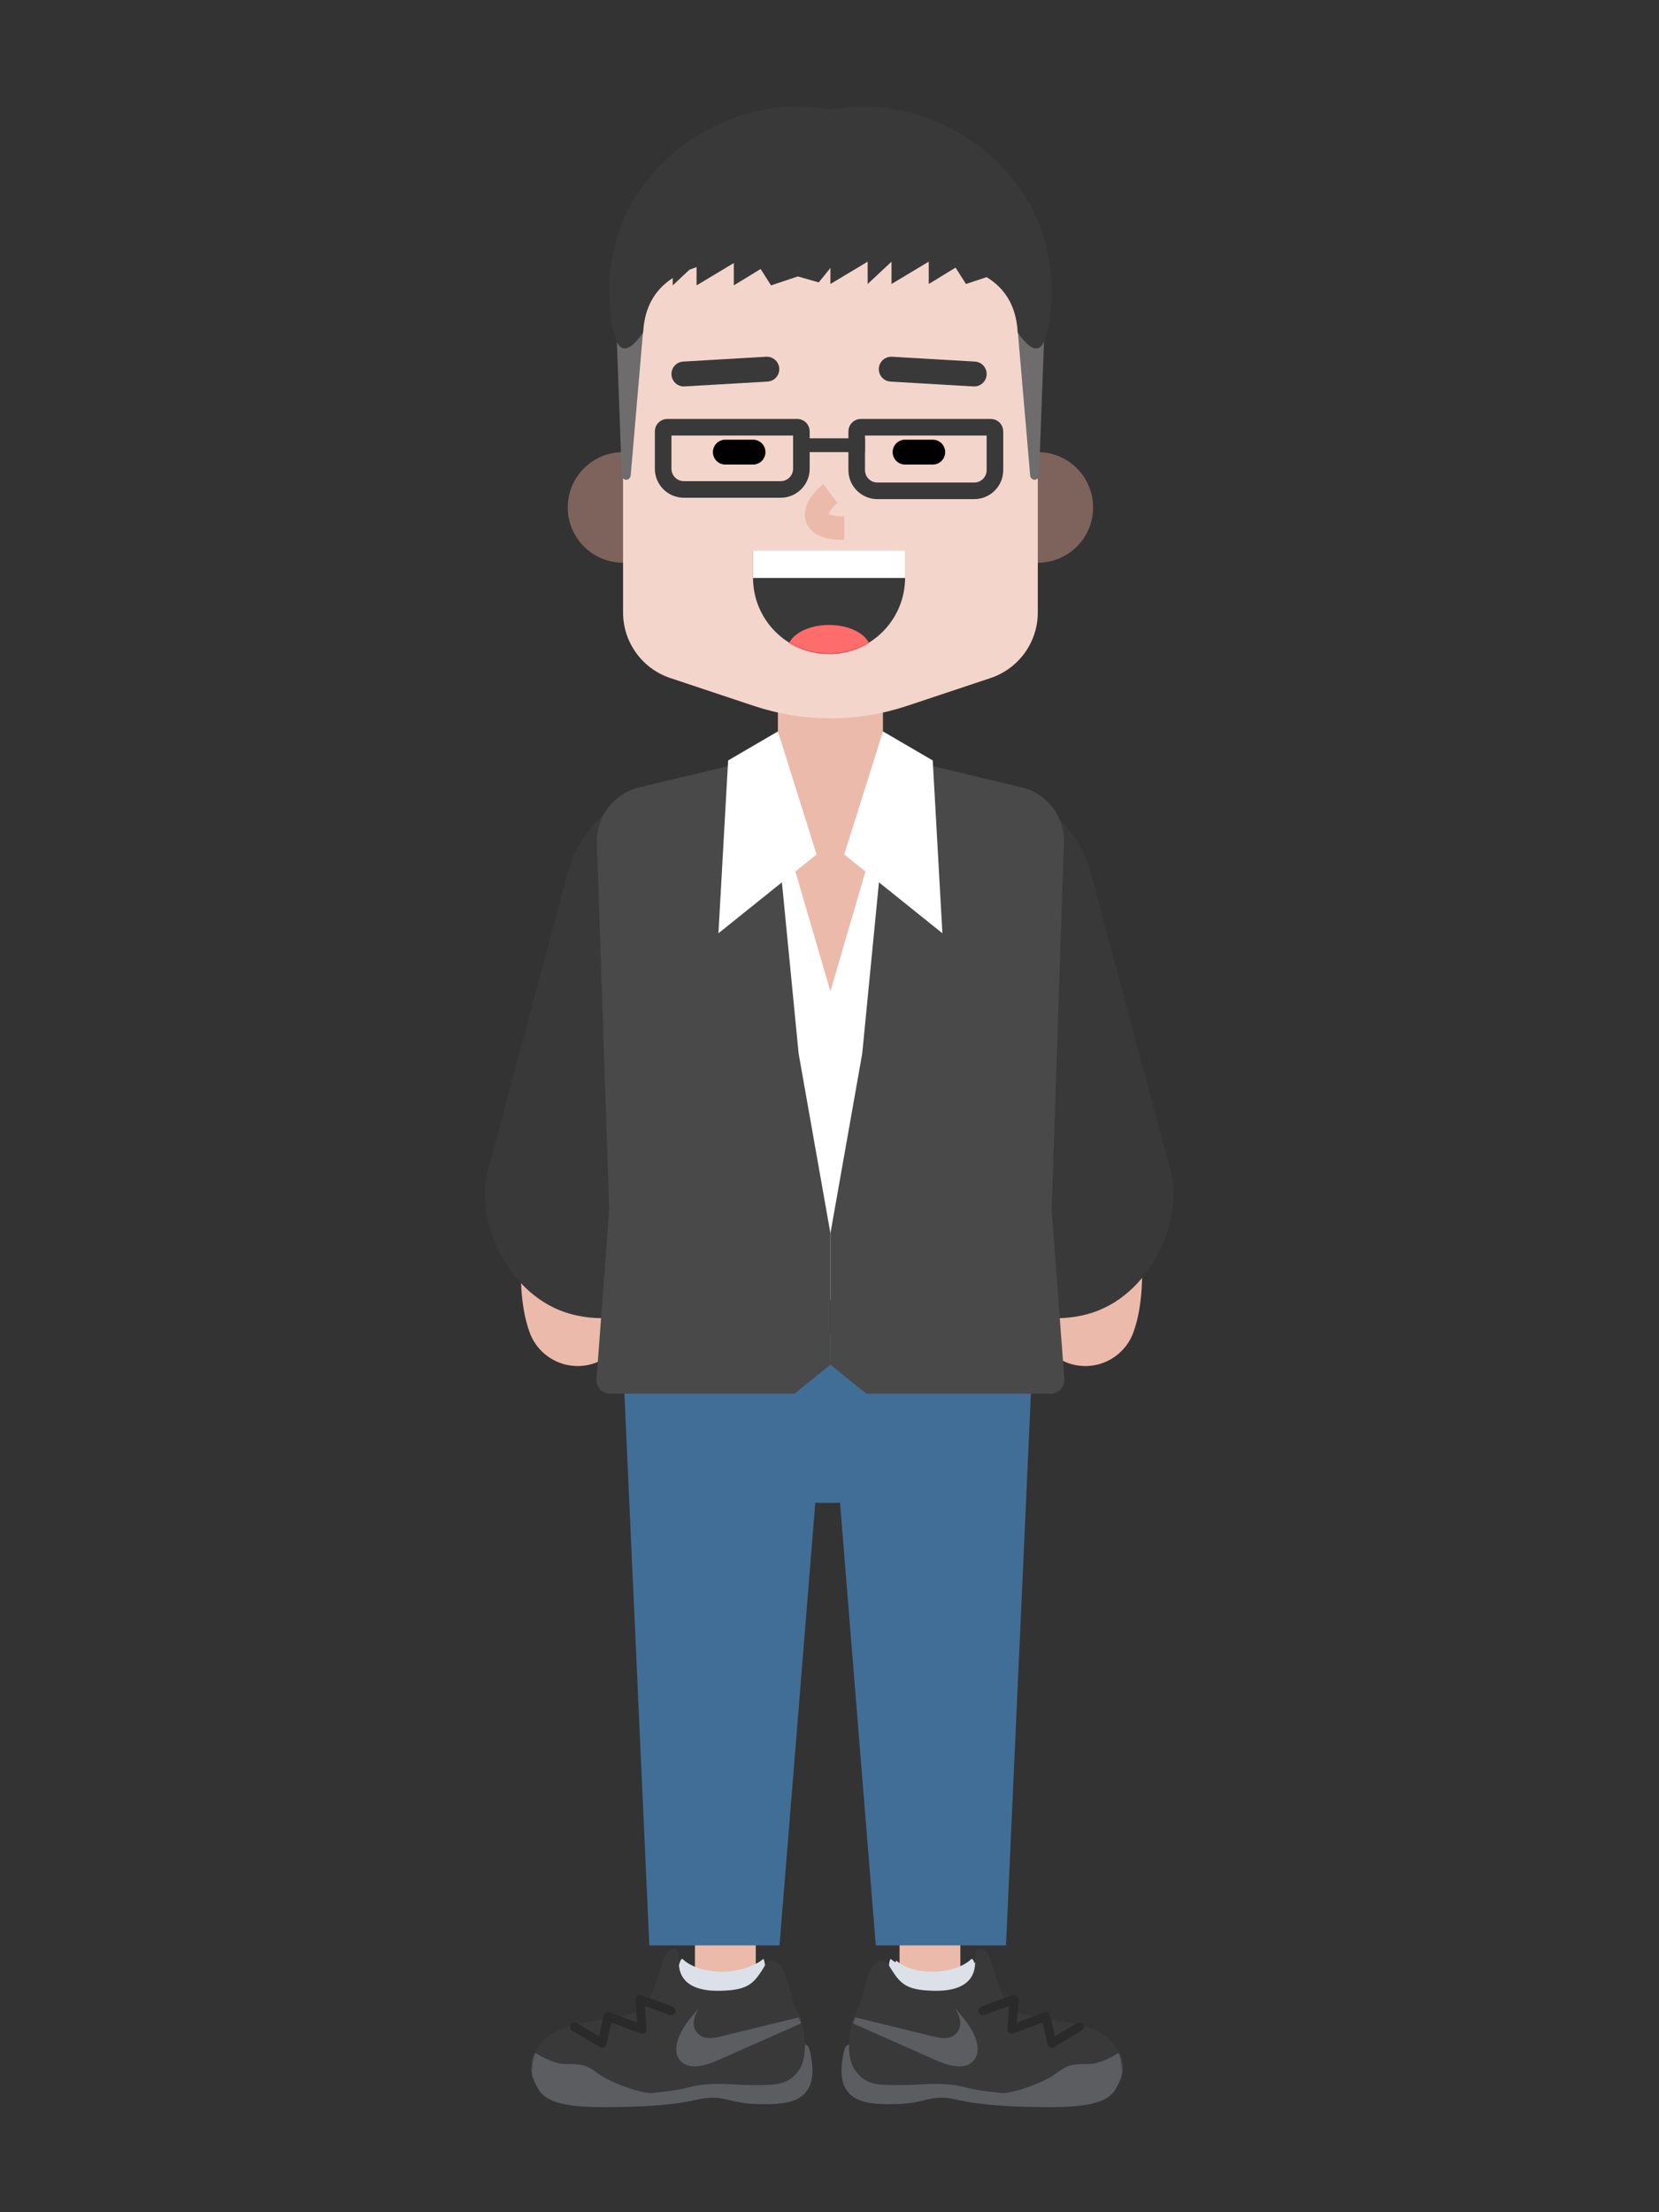 <svg width="1200" height="1600" viewBox="0 0 1200 1600" fill="none" xmlns="http://www.w3.org/2000/svg">
<rect x="0" y="0" width="1200" height="1600" fill="#333333" stroke="none"/>
<path d="M672.669 1213V1441" stroke="#EBBAAA" stroke-width="44" stroke-linecap="round" stroke-linejoin="bevel"/>
<path d="M524.669 1213V1458.5" stroke="#EBBAAA" stroke-width="44" stroke-linecap="round" stroke-linejoin="bevel"/>
<path d="M725.045 677C769.045 755 801.045 907 785.045 951" stroke="#EBBAAA" stroke-width="74" stroke-linecap="round" stroke-linejoin="bevel"/>
<path d="M477.854 677C433.854 755 401.854 907 417.854 951" stroke="#EBBAAA" stroke-width="74" stroke-linecap="round" stroke-linejoin="bevel"/>
<rect x="432.67" y="549" width="170" height="392.822" rx="85" transform="rotate(15 432.67 549)" fill="#393939"/>
<rect width="170" height="392.822" rx="85" transform="matrix(-0.966 0.259 0.259 0.966 766.877 549)" fill="#393939"/>
<rect x="450.67" y="596" width="300" height="344" fill="white"/>
<path d="M645.67 1448.82C645.67 1448.82 646.169 1415.75 648.662 1418.25C651.156 1420.76 662.619 1427.27 678.088 1427.27C693.549 1427.27 703.025 1421.76 706.516 1418.25C710.007 1414.75 713.253 1448.82 713.253 1448.82L645.67 1448.82Z" fill="#DCE1E9"/>
<path d="M554.253 1451.82C554.253 1451.82 553.754 1418.75 551.261 1421.25C548.767 1423.76 537.304 1430.27 521.835 1430.27C506.374 1430.27 496.898 1424.76 493.407 1421.25C489.916 1417.75 486.67 1451.82 486.67 1451.82L554.253 1451.82Z" fill="#DCE1E9"/>
<path d="M598.668 1087C662.181 1087 713.668 1063.49 713.668 1034.5C713.668 1005.51 662.181 982 598.668 982C535.156 982 483.668 1005.51 483.668 1034.5C483.668 1063.49 535.156 1087 598.668 1087Z" fill="#416E97"/>
<path d="M597.668 964H747.668L727.668 1407H633.497L597.668 964Z" fill="#416E97"/>
<path d="M599.668 964H449.668L469.668 1407H563.84L599.668 964Z" fill="#416E97"/>
<path d="M769.573 609.68C770.211 590.666 757.368 573.833 738.861 569.426L670.325 553.108C656.758 549.878 643.462 559.367 642.106 573.247L623.67 762L600.67 892V987L626.67 1008H759.89C765.708 1008 770.298 1003.05 769.862 997.25L760.67 875L769.573 609.68Z" fill="#494949"/>
<path d="M431.767 609.68C431.129 590.666 443.972 573.833 462.479 569.426L531.015 553.108C544.582 549.878 557.878 559.367 559.234 573.247L577.67 762L600.67 892V987L574.67 1008H441.45C435.632 1008 431.042 1003.05 431.478 997.25L440.67 875L431.767 609.68Z" fill="#494949"/>
<path d="M562.67 509.911C562.67 488.973 579.732 472 600.67 472C621.608 472 638.67 488.973 638.67 509.911V581.573C638.67 585.173 638.157 588.754 637.147 592.209L600.67 717L564.193 592.209C563.183 588.754 562.67 585.173 562.67 581.573V509.911Z" fill="#EBBAAA"/>
<path d="M610.669 618L638.669 529L674.669 550L681.669 675L610.669 618Z" fill="white"/>
<path d="M590.669 618L562.669 529L526.669 550L519.669 675L590.669 618Z" fill="white"/>
<path opacity="0.5" d="M750.67 407.001C772.761 407.001 790.67 389.092 790.67 367.001C790.67 344.909 772.761 327.001 750.67 327.001C728.579 327.001 710.67 344.909 710.67 367.001C710.67 389.092 728.579 407.001 750.67 407.001Z" fill="#C99584"/>
<path opacity="0.5" d="M450.669 407.001C428.578 407.001 410.669 389.092 410.669 367.001C410.669 344.909 428.578 327.001 450.669 327.001C472.761 327.001 490.669 344.909 490.669 367.001C490.669 389.092 472.761 407.001 450.669 407.001Z" fill="#C99584"/>
<path d="M450.67 249C450.67 166.157 517.827 99 600.67 99C683.513 99 750.67 166.157 750.67 249V442.962C750.67 464.483 736.898 483.59 716.481 490.396L655.95 510.573C620.067 522.534 581.273 522.534 545.39 510.573L484.859 490.396C464.441 483.59 450.67 464.483 450.67 442.962V249Z" fill="#F4D5CC"/>
<path fill-rule="evenodd" clip-rule="evenodd" d="M544.67 398V417.805C544.67 448.293 569.299 473 599.67 473C630.05 473 654.67 448.293 654.67 417.805V398H544.67Z" fill="#393939"/>
<mask id="mask0" mask-type="alpha" maskUnits="userSpaceOnUse" x="544" y="398" width="111" height="75">
<path fill-rule="evenodd" clip-rule="evenodd" d="M544.76 398C544.7 399.021 544.67 400.051 544.67 401.081V420.367C544.67 449.44 569.299 473 599.67 473C630.05 473 654.67 449.44 654.67 420.367V401.081C654.67 400.051 654.64 399.021 654.58 398H544.76Z" fill="white"/>
</mask>
<g mask="url(#mask0)">
<path d="M599.67 488C616.238 488 629.67 479.941 629.67 470C629.67 460.059 616.238 452 599.67 452C583.101 452 569.67 460.059 569.67 470C569.67 479.941 583.101 488 599.67 488Z" fill="#FF6C6C"/>
</g>
<rect x="544.67" y="398" width="110" height="20" fill="white"/>
<path d="M619.67 312C619.67 310.343 621.013 309 622.67 309H716.67C718.327 309 719.67 310.343 719.67 312V340C719.67 348.284 712.954 355 704.67 355H634.67C626.386 355 619.67 348.284 619.67 340V312Z" stroke="#393939" stroke-width="12"/>
<rect x="575.67" y="317" width="50" height="10" fill="#393939"/>
<path d="M479.67 312C479.67 310.343 481.013 309 482.67 309H576.67C578.327 309 579.67 310.343 579.67 312V339C579.67 347.284 572.954 354 564.67 354H494.67C486.386 354 479.67 347.284 479.67 339V312Z" stroke="#393939" stroke-width="12"/>
<path d="M755.661 233.486C755.894 227.216 751.353 222.001 745.67 222.001C739.773 222.001 735.158 227.595 735.716 234.07L745.131 343.773C745.289 345.607 746.682 347.001 748.344 347.001C750.081 347.001 751.501 345.494 751.576 343.589L755.661 233.486Z" fill="#6E6C6C"/>
<path d="M445.678 233.486C445.446 227.216 449.987 222.001 455.67 222.001C461.566 222.001 466.181 227.595 465.624 234.07L456.209 343.773C456.051 345.607 454.658 347.001 452.996 347.001C451.259 347.001 449.838 345.494 449.764 343.589L445.678 233.486Z" fill="#6E6C6C"/>
<path d="M595.995 185.179C672.143 185.179 733.03 184.971 736.17 240.625C749.015 258.724 757.06 256.71 760.059 223.772C769.665 118.285 663.827 58.518 590.531 82.126C590.531 82.126 519.837 185.179 595.995 185.179Z" fill="#393939"/>
<path d="M605.345 185.179C529.197 185.179 468.309 184.971 465.17 240.625C452.324 258.724 444.28 256.71 441.28 223.772C431.675 118.285 537.513 58.518 610.809 82.126C610.809 82.126 681.502 185.179 605.345 185.179Z" fill="#393939"/>
<path d="M486.607 206.402V190.24L459.67 206.402V173L610.518 181.62L592.201 204.247L577.116 199.937L557.721 206.402L550.179 194.55L530.784 206.402V190.24L503.847 206.402V190.24L486.607 206.402Z" fill="#393939"/>
<path d="M627.607 205.402V189.24L600.67 205.402V172L751.518 180.62L733.201 203.247L718.116 198.937L698.721 205.402L691.179 193.55L671.784 205.402V189.24L644.847 205.402V189.24L627.607 205.402Z" fill="#393939"/>
<path d="M674.67 327H654.67" stroke="black" stroke-width="18" stroke-linecap="round"/>
<path d="M544.67 327H524.67" stroke="black" stroke-width="18" stroke-linecap="round"/>
<path d="M644.67 267L704.67 270.5" stroke="#393939" stroke-width="18" stroke-linecap="round"/>
<path d="M554.67 267L494.67 270.5" stroke="#393939" stroke-width="18" stroke-linecap="round"/>
<path d="M600.67 357C590.67 364.5 580.67 382 610.67 382" stroke="#EBBAAA" stroke-width="17"/>
<path d="M641.587 1447.59C641.587 1447.59 642.086 1414.52 644.579 1417.02C647.073 1419.53 658.536 1426.04 674.005 1426.04C689.466 1426.04 698.942 1420.53 702.433 1417.03C705.924 1413.52 709.17 1447.59 709.17 1447.59L641.587 1447.59Z" fill="#DCE1E9"/>
<path d="M810.159 1504.21C812.074 1499.88 811.896 1495.48 810.824 1493.86C809.752 1492.25 679.564 1482.02 679.564 1482.02C657.956 1480.41 613.837 1470.34 610.877 1482.02C600.786 1521.85 627.602 1521.85 644.746 1521.85C668.318 1521.85 671.116 1515.58 686.528 1517.54C694.564 1518.57 706.351 1524 760.461 1524C803.858 1524 805.873 1513.9 810.159 1504.21Z" fill="#5B5D60"/>
<path d="M642.148 1420.14L642.085 1420.03C642.085 1420.03 639.093 1416.02 634.604 1419.03C630.116 1422.04 627.218 1428.92 624.806 1439.85C621.59 1454.41 618.875 1452.33 615.659 1465.86C613.433 1475.23 612.98 1489.28 618.339 1497.08C626.663 1509.2 637.099 1508.01 654.787 1508.01C664.971 1508.01 682.122 1505.4 697.666 1509.57C719.368 1515.38 779.137 1518.41 794.147 1513.73C819.723 1505.75 811.834 1482.51 801.115 1473.67C782.303 1458.14 739.033 1462.68 729.862 1450.6C722.359 1440.71 718.825 1423.89 716.17 1416.43C713.17 1408.01 704.093 1406.06 705.171 1416.43C706.17 1426.05 703.026 1440.37 675.69 1439.85C653.875 1439.43 650.673 1434.16 642.148 1420.14Z" fill="#393939"/>
<mask id="mask1" mask-type="alpha" maskUnits="userSpaceOnUse" x="614" y="1404" width="198" height="116">
<path d="M675.724 1441.16C653.866 1440.73 646.615 1426.63 645.723 1419.63H632.213C631.142 1421.25 629.92 1425.02 627.509 1436.32C624.294 1451.39 618.936 1454.08 615.722 1468.07C613.496 1477.76 613.044 1492.29 618.401 1500.37C626.721 1512.91 637.151 1511.67 654.831 1511.67C665.01 1511.67 682.153 1508.98 697.69 1513.28C719.382 1519.3 779.122 1522.43 794.124 1517.59C819.688 1509.34 812.827 1483.67 801.68 1474.15C782.877 1458.09 738.998 1462.14 729.831 1449.64C722.332 1439.42 716.754 1415.06 711.378 1409.06C701.735 1398.29 703.462 1406.51 705.191 1416.94C707.333 1429.86 703.047 1441.7 675.724 1441.16Z" fill="#393939"/>
</mask>
<g mask="url(#mask1)">
<path d="M787.789 1492.79C797.646 1492.79 814.17 1482.71 814.17 1479.66C814.884 1489.17 815.099 1508.63 808.67 1514.23C800.634 1521.23 726.179 1522.39 718.143 1519.16C710.106 1515.93 708.67 1511.22 722.67 1513.73C730.726 1515.17 755.109 1506.24 763.68 1499.78C772.252 1493.32 775.467 1492.79 787.789 1492.79Z" fill="#5B5D60"/>
<path opacity="0.5" d="M674.584 1472.78C681.485 1474.66 687.048 1474.41 690.199 1472.01C698.317 1465.76 693.119 1456.23 690.915 1452.5C694.883 1457.07 698.826 1461.66 701.904 1466.66C706.757 1474.47 708.816 1483.05 705.542 1488.54C699.673 1498.46 685.565 1493.88 676.574 1489.89L593.132 1452.87L674.584 1472.78Z" fill="#7F8389"/>
</g>
<path d="M710.91 1454.26L733.528 1446.09L731.921 1467.62L756.565 1458.47L760.851 1477.84L780.673 1466" stroke="#2A2A2A" stroke-width="6.445" stroke-linecap="round" stroke-linejoin="round"/>
<path d="M554.753 1447.59C554.753 1447.59 554.254 1414.52 551.761 1417.02C549.267 1419.53 537.804 1426.04 522.335 1426.04C506.874 1426.04 497.398 1420.53 493.907 1417.03C490.416 1413.52 487.17 1447.59 487.17 1447.59L554.753 1447.59Z" fill="#DCE1E9"/>
<path d="M386.181 1504.21C384.266 1499.88 384.443 1495.48 385.516 1493.86C386.588 1492.25 516.776 1482.02 516.776 1482.02C538.384 1480.41 582.503 1470.34 585.463 1482.02C595.554 1521.85 568.738 1521.85 551.594 1521.85C528.021 1521.85 525.224 1515.58 509.811 1517.54C501.775 1518.57 489.989 1524 435.879 1524C392.481 1524 390.467 1513.9 386.181 1504.21Z" fill="#5B5D60"/>
<path d="M554.191 1420.14L554.254 1420.03C554.254 1420.03 557.247 1416.02 561.736 1419.03C566.224 1422.04 569.122 1428.92 571.534 1439.85C574.75 1454.41 577.465 1452.33 580.681 1465.86C582.907 1475.23 583.36 1489.28 578.001 1497.08C569.676 1509.2 559.241 1508.01 541.553 1508.01C531.369 1508.01 514.217 1505.4 498.673 1509.57C476.972 1515.38 417.202 1518.41 402.193 1513.73C376.617 1505.75 384.506 1482.51 395.224 1473.67C414.037 1458.14 457.307 1462.68 466.478 1450.6C473.981 1440.71 477.514 1423.89 480.17 1416.43C483.17 1408.01 492.247 1406.06 491.169 1416.43C490.17 1426.05 493.314 1440.37 520.65 1439.85C542.465 1439.43 545.667 1434.16 554.191 1420.14Z" fill="#393939"/>
<mask id="mask2" mask-type="alpha" maskUnits="userSpaceOnUse" x="384" y="1404" width="199" height="116">
<path d="M520.616 1441.16C542.474 1440.73 549.724 1426.63 550.617 1419.63H564.126C565.198 1421.25 566.42 1425.02 568.831 1436.32C572.045 1451.39 577.404 1454.08 580.618 1468.07C582.843 1477.76 583.296 1492.29 577.939 1500.37C569.619 1512.91 559.188 1511.67 541.509 1511.67C531.329 1511.67 514.186 1508.98 498.65 1513.28C476.958 1519.3 417.218 1522.43 402.216 1517.59C376.652 1509.34 383.513 1483.67 394.66 1474.15C413.463 1458.09 457.342 1462.14 466.508 1449.64C474.008 1439.42 479.586 1415.06 484.962 1409.06C494.605 1398.29 492.878 1406.51 491.149 1416.94C489.007 1429.86 493.293 1441.7 520.616 1441.16Z" fill="#393939"/>
</mask>
<g mask="url(#mask2)">
<path d="M408.551 1492.79C398.693 1492.79 382.17 1482.71 382.17 1479.66C381.456 1489.17 381.241 1508.63 387.67 1514.23C395.706 1521.23 470.161 1522.39 478.197 1519.16C486.233 1515.93 487.67 1511.22 473.67 1513.73C465.614 1515.17 441.231 1506.24 432.659 1499.78C424.088 1493.32 420.873 1492.79 408.551 1492.79Z" fill="#5B5D60"/>
<path opacity="0.5" d="M521.755 1472.78C514.854 1474.66 509.292 1474.41 506.141 1472.01C498.023 1465.76 503.221 1456.23 505.425 1452.5C501.457 1457.07 497.513 1461.66 494.436 1466.66C489.583 1474.47 487.524 1483.05 490.798 1488.54C496.667 1498.46 510.774 1493.88 519.766 1489.89L603.208 1452.87L521.755 1472.78Z" fill="#7F8389"/>
</g>
<path d="M485.43 1454.26L462.812 1446.09L464.419 1467.62L439.775 1458.47L435.489 1477.84L415.667 1466" stroke="#2A2A2A" stroke-width="6.445" stroke-linecap="round" stroke-linejoin="round"/>
</svg>
